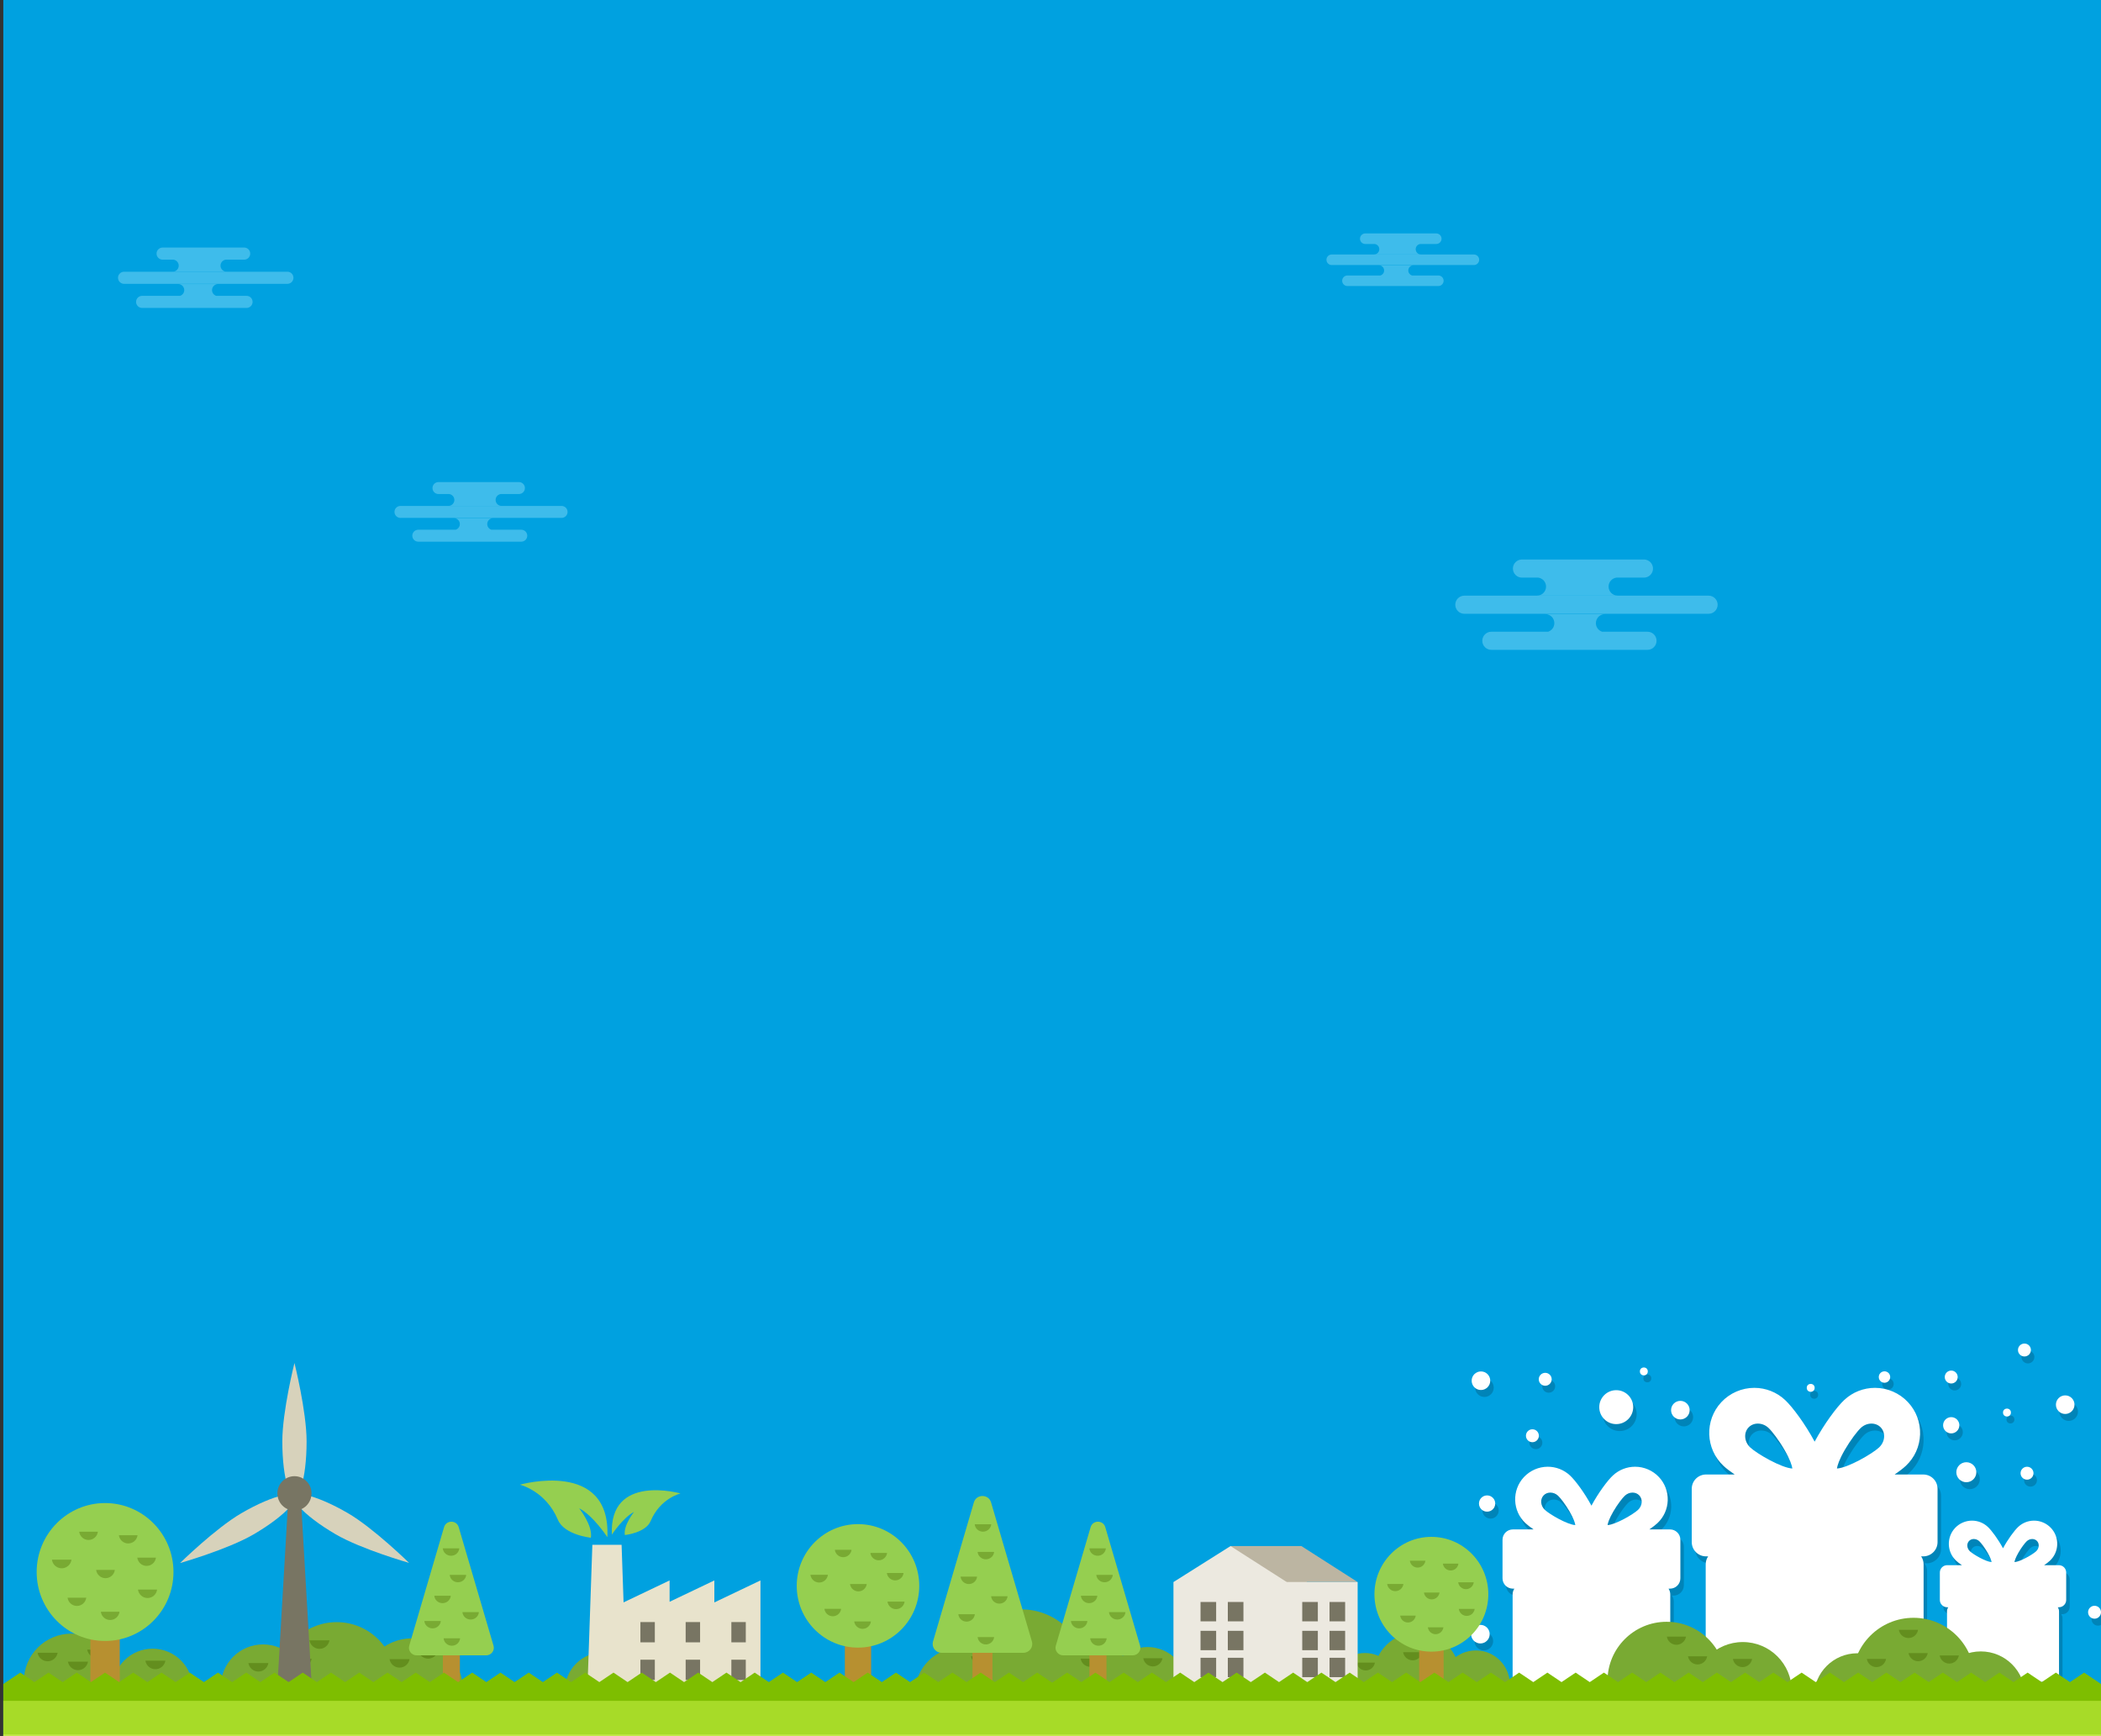 <?xml version="1.0" encoding="utf-8"?>
<!-- Generator: Adobe Illustrator 17.0.0, SVG Export Plug-In . SVG Version: 6.00 Build 0)  -->
<!DOCTYPE svg PUBLIC "-//W3C//DTD SVG 1.1//EN" "http://www.w3.org/Graphics/SVG/1.1/DTD/svg11.dtd">
<svg version="1.1" id="Layer_1" xmlns="http://www.w3.org/2000/svg" xmlns:xlink="http://www.w3.org/1999/xlink" x="0px" y="0px"
	 width="605.033px" height="500px" viewBox="0 0 605.033 500" enable-background="new 0 0 605.033 500" xml:space="preserve">
<rect x="0" y="0" width="605.033" height="500" fill="#333333" stroke="none"/>
<g>
	<rect x="0.95" fill="#00A1E0" width="604.082" height="505.534"/>
	<g>
		<!--<g>
			<g>
				<path fill="#B3EFFF" d="M583.55,152.973c-0.811-0.401-1.759-0.635-2.772-0.635h-4.492c0.064-0.397,0.114-0.799,0.141-1.207
					c0.022-0.287,0.03-0.577,0.03-0.872c0-7.651-6.595-13.853-14.731-13.853c-1.309,0-2.579,0.161-3.785,0.46
					c-0.299-1.527-0.047-17.564-20.325-17.564c-10.411,0-18.907,8.195-19.392,18.487c-0.392-0.031-0.787-0.052-1.188-0.052
					c-7.565,0-13.731,5.633-14.014,12.683c-0.004,0.165-0.009,0.335-0.009,0.504c0,0.477,0.029,0.948,0.082,1.412h-4.654
					c-0.291,0-0.581,0.02-0.86,0.056c-1.134,0.151-2.151,0.595-2.934,1.227c-0.968,0.793-1.574,1.888-1.574,3.088
					c0,2.404,2.413,4.374,5.367,4.374h9.648h12.671h5.222h26.548h4.119h14.272h9.856c1.473,0,2.817-0.493,3.789-1.286
					s1.578-1.888,1.578-3.088C586.144,155.13,585.103,153.739,583.55,152.973z"/>
			</g>
			<g>
				<path fill="#B3EFFF" d="M101.263,137.733c-0.684-0.338-1.483-0.535-2.336-0.535h-3.785c0.054-0.335,0.096-0.673,0.119-1.017
					c0.018-0.242,0.025-0.486,0.025-0.735c0-6.448-5.558-11.674-12.414-11.674c-1.103,0-2.173,0.136-3.189,0.388
					c-0.252-1.287-0.04-14.801-17.128-14.801c-8.774,0-15.933,6.906-16.342,15.579c-0.331-0.026-0.664-0.043-1.001-0.043
					c-6.375,0-11.571,4.747-11.81,10.688c-0.004,0.139-0.007,0.282-0.007,0.425c0,0.402,0.025,0.799,0.069,1.19h-3.922
					c-0.245,0-0.49,0.017-0.724,0.047c-0.955,0.127-1.812,0.502-2.472,1.034c-0.816,0.668-1.326,1.591-1.326,2.602
					c0,2.026,2.034,3.686,4.523,3.686h8.13H48.35h4.401h22.372h3.471h12.027h8.306c1.241,0,2.374-0.416,3.193-1.084
					c0.82-0.668,1.33-1.591,1.33-2.602C103.45,139.551,102.573,138.378,101.263,137.733z"/>
			</g>
			<g>
				<path fill="#B3EFFF" d="M165.643,80.19c-0.444-0.22-0.963-0.348-1.518-0.348h-2.46c0.035-0.218,0.063-0.437,0.077-0.661
					c0.012-0.157,0.016-0.316,0.016-0.477c0-4.189-3.611-7.585-8.065-7.585c-0.717,0-1.412,0.088-2.072,0.252
					c-0.164-0.836-0.026-9.617-11.129-9.617c-5.701,0-10.352,4.487-10.618,10.122c-0.215-0.017-0.431-0.028-0.65-0.028
					c-4.142,0-7.518,3.084-7.673,6.944c-0.002,0.091-0.005,0.183-0.005,0.276c0,0.261,0.016,0.519,0.045,0.773h-2.548
					c-0.159,0-0.318,0.011-0.471,0.031c-0.621,0.083-1.178,0.326-1.606,0.672c-0.53,0.434-0.862,1.034-0.862,1.691
					c0,1.316,1.321,2.395,2.939,2.395h5.283h6.938h2.859h14.536h2.255h7.814h5.397c0.806,0,1.542-0.27,2.075-0.704
					c0.532-0.434,0.864-1.034,0.864-1.691C167.063,81.371,166.493,80.609,165.643,80.19z"/>
			</g>
			<g>
				<path fill="#B3EFFF" d="M501.578,89.483c-0.557-0.276-1.208-0.436-1.904-0.436h-3.085c0.044-0.273,0.078-0.549,0.097-0.829
					c0.015-0.197,0.021-0.396,0.021-0.599c0-5.254-4.529-9.513-10.115-9.513c-0.899,0-1.771,0.111-2.599,0.316
					c-0.206-1.049-0.033-12.061-13.957-12.061c-7.149,0-12.983,5.628-13.316,12.695c-0.269-0.021-0.541-0.035-0.816-0.035
					c-5.195,0-9.429,3.868-9.623,8.709c-0.003,0.114-0.006,0.23-0.006,0.346c0,0.328,0.02,0.651,0.056,0.97h-3.196
					c-0.199,0-0.399,0.014-0.59,0.038c-0.779,0.104-1.477,0.409-2.015,0.842c-0.665,0.544-1.081,1.296-1.081,2.12
					c0,1.651,1.657,3.004,3.685,3.004h6.625h8.701h3.586h18.23h2.829h9.8h6.768c1.011,0,1.934-0.339,2.602-0.883
					c0.668-0.544,1.084-1.296,1.084-2.121C503.36,90.964,502.645,90.009,501.578,89.483z"/>
			</g>
		</g>-->
		<g>
			<g opacity="0.18">
				<path d="M554.859,426.684h-8.256c1.333-0.906,2.438-1.759,3.221-2.491c2.533-2.368,3.992-5.582,4.109-9.048
					c0.116-3.466-1.124-6.77-3.493-9.303c-2.446-2.616-5.903-4.116-9.486-4.116c-3.303,0-6.451,1.243-8.865,3.5
					c-2.15,2.01-5.761,6.879-8.516,11.996c-2.755-5.117-6.366-9.986-8.516-11.996c-2.414-2.257-5.562-3.5-8.865-3.5
					c-3.583,0-7.04,1.5-9.486,4.116c-4.889,5.229-4.613,13.462,0.616,18.351c0.783,0.732,1.888,1.585,3.221,2.491h-8.257
					c-2.264,0-4.106,1.842-4.106,4.106v15.362c0,2.264,1.842,4.106,4.106,4.106h0.615c-0.444,0.656-0.704,1.446-0.704,2.296v35.452
					c0,2.264,1.842,4.107,4.107,4.107h54.536c2.264,0,4.106-1.842,4.106-4.107v-35.452c0-0.85-0.26-1.64-0.704-2.296h0.615
					c2.264,0,4.107-1.842,4.107-4.106V430.79C558.966,428.526,557.123,426.684,554.859,426.684z M532.289,419.532
					c1.641-2.827,3.582-5.34,4.576-6.269c0.859-0.803,1.948-1.246,3.067-1.246c1.057,0,2.014,0.401,2.696,1.13
					c1.45,1.551,1.225,4.127-0.503,5.742c-1.986,1.857-9.009,5.898-12.133,6.069C530.102,424.138,530.625,422.398,532.289,419.532z
					 M504.519,413.148c0.681-0.729,1.638-1.13,2.695-1.13c1.119,0,2.208,0.442,3.067,1.246c0.994,0.929,2.935,3.442,4.576,6.269
					c1.664,2.866,2.186,4.606,2.297,5.426c-3.124-0.171-10.147-4.212-12.133-6.069c-0.859-0.804-1.374-1.861-1.449-2.978
					C503.502,414.857,503.838,413.876,504.519,413.148z"/>
				<path d="M481.93,442.503h-5.974c0.964-0.656,1.764-1.273,2.33-1.802c1.833-1.714,2.888-4.038,2.973-6.546
					c0.084-2.508-0.813-4.898-2.527-6.731c-1.77-1.893-4.271-2.978-6.863-2.978c-2.39,0-4.668,0.899-6.414,2.532
					c-1.556,1.454-4.168,4.977-6.162,8.679c-1.993-3.702-4.606-7.225-6.161-8.679c-1.746-1.633-4.024-2.532-6.414-2.532
					c-2.592,0-5.094,1.086-6.863,2.978c-3.537,3.784-3.337,9.74,0.446,13.277c0.566,0.53,1.366,1.147,2.331,1.802h-5.974
					c-1.638,0-2.971,1.333-2.971,2.971v11.115c0,1.638,1.333,2.971,2.971,2.971h0.445c-0.321,0.475-0.509,1.046-0.509,1.661v25.65
					c0,1.638,1.333,2.971,2.971,2.971h39.457c1.638,0,2.971-1.333,2.971-2.971v-25.65c0-0.615-0.188-1.187-0.509-1.661h0.445
					c1.638,0,2.971-1.333,2.971-2.971v-11.115C484.901,443.836,483.568,442.503,481.93,442.503z M465.6,437.329
					c1.187-2.045,2.592-3.864,3.311-4.536c0.621-0.581,1.409-0.901,2.219-0.901c0.765,0,1.457,0.29,1.95,0.818
					c1.049,1.122,0.886,2.986-0.364,4.154c-1.437,1.344-6.518,4.267-8.779,4.391C464.018,440.661,464.397,439.402,465.6,437.329z
					 M445.509,432.709c0.493-0.527,1.185-0.818,1.95-0.818c0.81,0,1.598,0.32,2.219,0.901c0.719,0.672,2.123,2.49,3.311,4.536
					c1.204,2.074,1.582,3.333,1.662,3.926c-2.26-0.124-7.341-3.047-8.779-4.391c-0.622-0.581-0.994-1.346-1.048-2.154
					C444.773,433.947,445.016,433.236,445.509,432.709z"/>
				<path d="M593.899,452.8h-4.244c0.685-0.466,1.253-0.904,1.656-1.28c1.302-1.218,2.052-2.869,2.112-4.651
					c0.06-1.782-0.578-3.48-1.795-4.782c-1.257-1.345-3.034-2.116-4.876-2.116c-1.698,0-3.316,0.639-4.557,1.799
					c-1.105,1.033-2.961,3.536-4.378,6.166c-1.416-2.63-3.272-5.133-4.378-6.166c-1.241-1.16-2.859-1.799-4.557-1.799
					c-1.842,0-3.619,0.771-4.876,2.116c-2.513,2.688-2.371,6.92,0.317,9.433c0.403,0.376,0.971,0.815,1.656,1.28h-4.244
					c-1.164,0-2.111,0.947-2.111,2.111v7.897c0,1.164,0.947,2.111,2.111,2.111h0.316c-0.228,0.337-0.362,0.743-0.362,1.18v18.224
					c0,1.164,0.947,2.111,2.111,2.111h28.034c1.164,0,2.111-0.947,2.111-2.111v-18.224c0-0.437-0.133-0.843-0.362-1.18h0.316
					c1.164,0,2.111-0.947,2.111-2.111v-7.897C596.01,453.747,595.063,452.8,593.899,452.8z M582.297,449.124
					c0.843-1.453,1.841-2.745,2.352-3.223c0.441-0.413,1.002-0.64,1.577-0.64c0.543,0,1.035,0.206,1.386,0.581
					c0.745,0.797,0.63,2.121-0.258,2.952c-1.021,0.955-4.631,3.031-6.237,3.12C581.173,451.492,581.442,450.597,582.297,449.124z
					 M568.022,445.842c0.35-0.375,0.842-0.581,1.386-0.581c0.575,0,1.135,0.227,1.577,0.64c0.511,0.478,1.509,1.769,2.352,3.223
					c0.855,1.473,1.124,2.368,1.181,2.789c-1.606-0.088-5.216-2.165-6.237-3.12c-0.442-0.413-0.706-0.957-0.745-1.531
					C567.499,446.721,567.672,446.217,568.022,445.842z"/>
				<circle cx="445.984" cy="399.261" r="1.862"/>
				<circle cx="604.172" cy="466.355" r="1.861"/>
				<circle cx="583.986" cy="390.828" r="1.862"/>
				<circle cx="424.4" cy="457.551" r="1.861"/>
				<circle cx="442.292" cy="415.519" r="1.862"/>
				<circle cx="584.733" cy="426.311" r="1.862"/>
				<circle cx="522.436" cy="401.726" r="1.137"/>
				<circle cx="578.954" cy="408.841" r="1.137"/>
				<circle cx="474.385" cy="396.995" r="1.137"/>
				<circle cx="562.902" cy="398.611" r="1.862"/>
				<circle cx="427.315" cy="472.669" r="2.676"/>
				<circle cx="595.725" cy="406.572" r="2.676"/>
				<circle cx="484.901" cy="408.149" r="2.676"/>
				<circle cx="427.475" cy="399.671" r="2.676"/>
				<circle cx="562.902" cy="412.503" r="2.342"/>
				<circle cx="429.246" cy="435.046" r="2.341"/>
				<circle cx="543.683" cy="398.612" r="1.646"/>
				<circle cx="567.252" cy="426.027" r="2.881"/>
				<circle cx="466.432" cy="407.283" r="4.888"/>
			</g>
			<g>
				<g>
					<g>
						<path fill="#FFFFFF" d="M553.859,424.684h-8.256c1.333-0.906,2.438-1.759,3.221-2.491c2.533-2.368,3.992-5.582,4.109-9.048
							c0.116-3.466-1.124-6.77-3.493-9.303c-2.446-2.616-5.903-4.116-9.486-4.116c-3.303,0-6.451,1.243-8.865,3.5
							c-2.15,2.01-5.761,6.879-8.516,11.996c-2.755-5.117-6.366-9.986-8.516-11.996c-2.414-2.257-5.562-3.5-8.865-3.5
							c-3.583,0-7.04,1.5-9.486,4.116c-4.889,5.229-4.613,13.462,0.616,18.351c0.783,0.732,1.888,1.585,3.221,2.491h-8.257
							c-2.264,0-4.106,1.842-4.106,4.106v15.362c0,2.264,1.842,4.106,4.106,4.106h0.615c-0.444,0.656-0.704,1.446-0.704,2.296
							v35.452c0,2.264,1.842,4.107,4.107,4.107h54.536c2.264,0,4.106-1.842,4.106-4.107v-35.452c0-0.85-0.26-1.64-0.704-2.296h0.615
							c2.264,0,4.107-1.842,4.107-4.106V428.79C557.966,426.526,556.123,424.684,553.859,424.684z M531.289,417.532
							c1.641-2.827,3.582-5.34,4.576-6.269c0.859-0.803,1.948-1.246,3.067-1.246c1.057,0,2.014,0.401,2.696,1.13
							c1.45,1.551,1.225,4.127-0.503,5.742c-1.986,1.857-9.009,5.898-12.133,6.069C529.102,422.138,529.625,420.398,531.289,417.532
							z M503.519,411.148c0.681-0.729,1.638-1.13,2.695-1.13c1.119,0,2.208,0.442,3.067,1.246c0.994,0.929,2.935,3.442,4.576,6.269
							c1.664,2.866,2.186,4.606,2.297,5.426c-3.124-0.171-10.147-4.212-12.133-6.069c-0.859-0.804-1.374-1.861-1.449-2.978
							C502.502,412.857,502.838,411.876,503.519,411.148z"/>
						<path fill="#FFFFFF" d="M480.93,440.503h-5.974c0.964-0.656,1.764-1.273,2.33-1.802c1.833-1.714,2.888-4.038,2.973-6.546
							c0.084-2.508-0.813-4.898-2.527-6.731c-1.77-1.893-4.271-2.978-6.863-2.978c-2.39,0-4.668,0.899-6.414,2.532
							c-1.556,1.454-4.168,4.977-6.162,8.679c-1.993-3.702-4.606-7.225-6.161-8.679c-1.746-1.633-4.024-2.532-6.414-2.532
							c-2.592,0-5.094,1.086-6.863,2.978c-3.537,3.784-3.337,9.74,0.446,13.277c0.566,0.53,1.366,1.147,2.331,1.802h-5.974
							c-1.638,0-2.971,1.333-2.971,2.971v11.115c0,1.638,1.333,2.971,2.971,2.971h0.445c-0.321,0.475-0.509,1.046-0.509,1.661v25.65
							c0,1.638,1.333,2.971,2.971,2.971h39.457c1.638,0,2.971-1.333,2.971-2.971v-25.65c0-0.615-0.188-1.187-0.509-1.661h0.445
							c1.638,0,2.971-1.333,2.971-2.971v-11.115C483.901,441.836,482.568,440.503,480.93,440.503z M464.6,435.329
							c1.187-2.045,2.592-3.864,3.311-4.536c0.621-0.581,1.409-0.901,2.219-0.901c0.765,0,1.457,0.29,1.95,0.818
							c1.049,1.122,0.886,2.986-0.364,4.154c-1.437,1.344-6.518,4.267-8.779,4.391C463.018,438.661,463.397,437.402,464.6,435.329z
							 M444.509,430.709c0.493-0.527,1.185-0.818,1.95-0.818c0.81,0,1.598,0.32,2.219,0.901c0.719,0.672,2.123,2.49,3.311,4.536
							c1.204,2.074,1.582,3.333,1.662,3.926c-2.26-0.124-7.341-3.047-8.779-4.391c-0.622-0.581-0.994-1.346-1.048-2.154
							C443.773,431.947,444.016,431.236,444.509,430.709z"/>
						<path fill="#FFFFFF" d="M592.899,450.8h-4.244c0.685-0.466,1.253-0.904,1.656-1.28c1.302-1.218,2.052-2.869,2.112-4.651
							c0.06-1.782-0.578-3.48-1.795-4.782c-1.257-1.345-3.034-2.116-4.876-2.116c-1.698,0-3.316,0.639-4.557,1.799
							c-1.105,1.033-2.961,3.536-4.378,6.166c-1.416-2.63-3.272-5.133-4.378-6.166c-1.241-1.16-2.859-1.799-4.557-1.799
							c-1.842,0-3.619,0.771-4.876,2.116c-2.513,2.688-2.371,6.92,0.317,9.433c0.403,0.376,0.971,0.815,1.656,1.28h-4.244
							c-1.164,0-2.111,0.947-2.111,2.111v7.897c0,1.164,0.947,2.111,2.111,2.111h0.316c-0.228,0.337-0.362,0.743-0.362,1.18v18.224
							c0,1.164,0.947,2.111,2.111,2.111h28.034c1.164,0,2.111-0.947,2.111-2.111v-18.224c0-0.437-0.133-0.843-0.362-1.18h0.316
							c1.164,0,2.111-0.947,2.111-2.111v-7.897C595.01,451.747,594.063,450.8,592.899,450.8z M581.297,447.124
							c0.843-1.453,1.841-2.745,2.352-3.223c0.441-0.413,1.002-0.64,1.577-0.64c0.543,0,1.035,0.206,1.386,0.581
							c0.745,0.797,0.63,2.121-0.258,2.952c-1.021,0.955-4.631,3.031-6.237,3.12C580.173,449.492,580.442,448.597,581.297,447.124z
							 M567.022,443.842c0.35-0.375,0.842-0.581,1.386-0.581c0.575,0,1.135,0.227,1.577,0.64c0.511,0.478,1.509,1.769,2.352,3.223
							c0.855,1.473,1.124,2.368,1.181,2.789c-1.606-0.088-5.216-2.165-6.237-3.12c-0.442-0.413-0.706-0.957-0.745-1.531
							C566.499,444.721,566.672,444.217,567.022,443.842z"/>
					</g>
					<g>
						<circle fill="#FFFFFF" cx="444.984" cy="397.261" r="1.862"/>
						<circle fill="#FFFFFF" cx="603.172" cy="464.355" r="1.861"/>
						<circle fill="#FFFFFF" cx="582.986" cy="388.828" r="1.862"/>
						<circle fill="#FFFFFF" cx="423.4" cy="455.551" r="1.861"/>
						<circle fill="#FFFFFF" cx="441.292" cy="413.519" r="1.862"/>
						<circle fill="#FFFFFF" cx="583.733" cy="424.311" r="1.862"/>
						<circle fill="#FFFFFF" cx="521.436" cy="399.726" r="1.137"/>
						<circle fill="#FFFFFF" cx="577.954" cy="406.841" r="1.137"/>
						<circle fill="#FFFFFF" cx="473.385" cy="394.995" r="1.137"/>
						<circle fill="#FFFFFF" cx="561.902" cy="396.611" r="1.862"/>
						<circle fill="#FFFFFF" cx="426.315" cy="470.669" r="2.676"/>
						<circle fill="#FFFFFF" cx="594.725" cy="404.572" r="2.676"/>
						<circle fill="#FFFFFF" cx="483.901" cy="406.149" r="2.676"/>
						<circle fill="#FFFFFF" cx="426.475" cy="397.671" r="2.676"/>
						<circle fill="#FFFFFF" cx="561.902" cy="410.503" r="2.342"/>
						<circle fill="#FFFFFF" cx="428.246" cy="433.046" r="2.341"/>
						<circle fill="#FFFFFF" cx="542.683" cy="396.612" r="1.646"/>
						<circle fill="#FFFFFF" cx="566.252" cy="424.027" r="2.881"/>
						<circle fill="#FFFFFF" cx="465.432" cy="405.283" r="4.888"/>
					</g>
				</g>
			</g>
		</g>
		<g>
			<g>
				<g>
					<circle fill="#79AA33" cx="407.982" cy="482.574" r="12.39"/>
					<circle fill="#79AA33" cx="424.999" cy="485.159" r="9.804"/>
					<circle fill="#79AA33" cx="393.062" cy="485.53" r="9.434"/>
				</g>
				<path fill="#638E1E" d="M404.058,475.861c0.222,1.33,1.37,2.347,2.763,2.347s2.541-1.017,2.763-2.347H404.058z"/>
				<path fill="#638E1E" d="M390.639,478.869c0.212,1.276,1.314,2.251,2.65,2.251s2.438-0.975,2.65-2.251H390.639z"/>
			</g>
			<g>
				<g>
					<circle fill="#79AA33" cx="193.494" cy="485.407" r="15.731"/>
					<circle fill="#79AA33" cx="173.754" cy="486.992" r="11.101"/>
				</g>
				<path fill="#638E1E" d="M186.813,474.62c0.222,1.33,1.37,2.347,2.763,2.347s2.541-1.017,2.763-2.347H186.813z"/>
				<path fill="#638E1E" d="M195.397,478.046c0.222,1.33,1.37,2.347,2.763,2.347s2.541-1.017,2.763-2.347H195.397z"/>
				<path fill="#638E1E" d="M170.701,478.536c0.231,1.388,1.429,2.449,2.883,2.449s2.651-1.061,2.883-2.449H170.701z"/>
			</g>
			<g>
				<g>
					<circle fill="#79AA33" cx="118.642" cy="486.51" r="14.628"/>
					<circle fill="#79AA33" cx="96.961" cy="484.171" r="16.967"/>
					<circle fill="#79AA33" cx="75.738" cy="485.773" r="12.151"/>
				</g>
				<path fill="#638E1E" d="M112.175,477.859c0.231,1.388,1.429,2.449,2.883,2.449s2.651-1.061,2.883-2.449H112.175z"/>
				<path fill="#638E1E" d="M120.407,475.266c0.231,1.388,1.429,2.449,2.883,2.449s2.651-1.061,2.883-2.449H120.407z"/>
				<path fill="#638E1E" d="M89.115,472.446c0.231,1.388,1.429,2.449,2.883,2.449s2.651-1.061,2.883-2.449H89.115z"/>
				<path fill="#638E1E" d="M83.984,477.746c0.231,1.388,1.429,2.449,2.883,2.449s2.651-1.061,2.883-2.449H83.984z"/>
				<path fill="#638E1E" d="M71.523,478.987c0.231,1.388,1.429,2.449,2.883,2.449s2.651-1.061,2.883-2.449H71.523z"/>
			</g>
			<g>
				<g>
					<circle fill="#79AA33" cx="20.578" cy="484.219" r="13.705"/>
					<circle fill="#79AA33" cx="43.949" cy="486.389" r="11.535"/>
				</g>
				<path fill="#638E1E" d="M41.865,478.31c0.231,1.388,1.429,2.449,2.883,2.449s2.651-1.061,2.883-2.449H41.865z"/>
				<path fill="#638E1E" d="M25.12,475.125c0.231,1.388,1.429,2.449,2.883,2.449s2.651-1.061,2.883-2.449H25.12z"/>
				<path fill="#638E1E" d="M19.566,478.592c0.231,1.388,1.429,2.449,2.883,2.449s2.651-1.061,2.883-2.449H19.566z"/>
				<path fill="#638E1E" d="M10.826,476.027c0.231,1.388,1.429,2.449,2.883,2.449s2.651-1.061,2.883-2.449H10.826z"/>
			</g>
			<g>
				<g>
					<circle fill="#79AA33" cx="276.812" cy="487.792" r="13.346"/>
					<circle fill="#79AA33" cx="294.112" cy="482.333" r="18.805"/>
					<circle fill="#79AA33" cx="314.818" cy="487.507" r="13.631"/>
					<circle fill="#79AA33" cx="330.467" cy="485.728" r="11.351"/>
				</g>
				<g>
					<path fill="#638E1E" d="M279.62,477.045c0.222,1.33,1.37,2.347,2.763,2.347s2.541-1.017,2.763-2.347H279.62z"/>
					<path fill="#638E1E" d="M288.979,471.632c0.222,1.33,1.37,2.347,2.763,2.347s2.541-1.017,2.763-2.347H288.979z"/>
					<path fill="#638E1E" d="M311.194,477.721c0.222,1.33,1.37,2.347,2.763,2.347s2.541-1.017,2.763-2.347H311.194z"/>
					<path fill="#638E1E" d="M329.237,477.609c0.221,1.33,1.37,2.347,2.763,2.347s2.541-1.017,2.763-2.347H329.237z"/>
				</g>
			</g>
			<g>
				<g>
					<g>
						<circle fill="#79AA33" cx="501.884" cy="487.039" r="14.1"/>
						<circle fill="#79AA33" cx="479.936" cy="484.121" r="17.017"/>
					</g>
					<g>
						<circle fill="#79AA33" cx="534.863" cy="488.654" r="12.484"/>
						<circle fill="#79AA33" cx="551.046" cy="483.547" r="17.592"/>
						<circle fill="#79AA33" cx="570.416" cy="488.387" r="12.752"/>
					</g>
				</g>
				<g>
					<path fill="#638E1E" d="M558.576,476.791c0.222,1.33,1.37,2.347,2.763,2.347s2.541-1.017,2.763-2.347H558.576z"/>
					<path fill="#638E1E" d="M546.82,469.433c0.222,1.33,1.37,2.347,2.763,2.347s2.541-1.017,2.763-2.347H546.82z"/>
					<path fill="#638E1E" d="M537.602,477.806c0.222,1.33,1.37,2.347,2.763,2.347s2.541-1.017,2.763-2.347H537.602z"/>
					<path fill="#638E1E" d="M499.036,477.806c0.222,1.33,1.37,2.347,2.763,2.347s2.541-1.017,2.763-2.347H499.036z"/>
					<path fill="#638E1E" d="M480.006,471.378c0.222,1.33,1.37,2.347,2.763,2.347s2.541-1.017,2.763-2.347H480.006z"/>
					<path fill="#638E1E" d="M486.096,477.045c0.222,1.33,1.37,2.347,2.763,2.347s2.541-1.017,2.763-2.347H486.096z"/>
					<path fill="#638E1E" d="M549.611,476.114c0.222,1.33,1.37,2.347,2.763,2.347s2.541-1.017,2.763-2.347H549.611z"/>
				</g>
			</g>
			<g>
				<g>
					<polygon fill="#787563" points="90.647,500.462 79.013,500.462 83.082,430.565 86.578,430.565 					"/>
					<g>
						<path fill="#D7D2BB" d="M86.756,428.163c0.927-2.826,1.536-7.599,1.536-13.012c0-8.678-3.497-22.587-3.497-22.587
							s-3.497,13.909-3.497,22.587c0,5.413,0.609,10.186,1.536,13.012H86.756z"/>
						<path fill="#D7D2BB" d="M81.445,430.672c-2.891,0.603-7.295,2.458-11.944,5.165c-7.453,4.339-17.651,14.347-17.651,14.347
							s13.695-3.901,21.148-8.24c4.649-2.707,8.445-5.625,10.408-7.848L81.445,430.672z"/>
						<path fill="#D7D2BB" d="M86.255,434.055c1.963,2.222,5.758,5.141,10.408,7.848c7.453,4.339,21.148,8.24,21.148,8.24
							s-10.198-10.008-17.651-14.347c-4.649-2.707-9.054-4.561-11.944-5.165L86.255,434.055z"/>
						<ellipse fill="#787563" cx="84.796" cy="430.124" rx="4.913" ry="4.954"/>
					</g>
				</g>
				<g>
					<rect x="26.028" y="463.415" fill="#B79030" width="8.458" height="27.577"/>
					<g>
						<ellipse fill="#95CF50" cx="30.257" cy="452.766" rx="19.699" ry="19.859"/>
						<g>
							<path fill="#79AA33" d="M39.736,457.823c0.169,1.37,1.335,2.433,2.752,2.433c1.416,0,2.582-1.061,2.752-2.433H39.736z"/>
							<path fill="#79AA33" d="M14.957,449.205c0.173,1.402,1.366,2.488,2.814,2.488c1.449,0,2.641-1.086,2.814-2.488H14.957z"/>
							<path fill="#79AA33" d="M22.81,441.163c0.165,1.34,1.304,2.377,2.688,2.377c1.384,0,2.523-1.038,2.688-2.377H22.81z"/>
							<path fill="#79AA33" d="M27.691,452.165c0.165,1.34,1.304,2.377,2.688,2.377c1.384,0,2.523-1.038,2.689-2.377H27.691z"/>
							<path fill="#79AA33" d="M34.236,442.168c0.165,1.339,1.304,2.376,2.688,2.376c1.384,0,2.523-1.038,2.688-2.376H34.236z"/>
							<path fill="#79AA33" d="M39.533,448.629c0.165,1.34,1.304,2.377,2.688,2.377c1.384,0,2.523-1.038,2.689-2.377H39.533z"/>
							<path fill="#79AA33" d="M19.462,460.162c0.165,1.34,1.304,2.377,2.688,2.377s2.523-1.038,2.688-2.377H19.462z"/>
							<path fill="#79AA33" d="M29.038,464.211c0.165,1.339,1.304,2.376,2.688,2.376c1.384,0,2.523-1.038,2.689-2.376H29.038z"/>
						</g>
					</g>
				</g>
				<g>
					<rect x="243.293" y="466.295" fill="#B79030" width="7.575" height="24.697"/>
					<g>
						<ellipse fill="#95CF50" cx="247.08" cy="456.758" rx="17.642" ry="17.785"/>
						<g>
							<path fill="#79AA33" d="M255.57,461.287c0.152,1.228,1.195,2.178,2.464,2.178s2.313-0.951,2.464-2.178H255.57z"/>
							<path fill="#79AA33" d="M233.379,453.569c0.155,1.256,1.223,2.228,2.52,2.228c1.297,0,2.366-0.973,2.52-2.228H233.379z"/>
							<path fill="#79AA33" d="M240.411,446.367c0.148,1.199,1.168,2.129,2.408,2.129s2.26-0.929,2.407-2.129H240.411z"/>
							<path fill="#79AA33" d="M244.783,456.22c0.148,1.199,1.168,2.129,2.407,2.129s2.26-0.929,2.408-2.129H244.783z"/>
							<path fill="#79AA33" d="M250.644,447.267c0.148,1.199,1.168,2.129,2.407,2.129s2.26-0.929,2.407-2.129H250.644z"/>
							<path fill="#79AA33" d="M255.389,453.053c0.148,1.199,1.168,2.129,2.407,2.129s2.26-0.929,2.408-2.129H255.389z"/>
							<path fill="#79AA33" d="M237.412,463.382c0.148,1.199,1.168,2.129,2.407,2.129s2.26-0.929,2.407-2.129H237.412z"/>
							<path fill="#79AA33" d="M245.99,467.008c0.148,1.199,1.168,2.129,2.407,2.129c1.239,0,2.26-0.929,2.408-2.129H245.99z"/>
						</g>
					</g>
				</g>
				<g>
					<rect x="408.681" y="468.037" fill="#B79030" width="7.041" height="22.955"/>
					<g>
						<ellipse fill="#95CF50" cx="412.201" cy="459.174" rx="16.397" ry="16.53"/>
						<g>
							<path fill="#79AA33" d="M420.091,463.383c0.141,1.141,1.111,2.024,2.29,2.024s2.15-0.884,2.29-2.024H420.091z"/>
							<path fill="#79AA33" d="M399.466,456.21c0.144,1.167,1.136,2.071,2.342,2.071s2.199-0.904,2.342-2.071H399.466z"/>
							<path fill="#79AA33" d="M406.003,449.516c0.137,1.115,1.086,1.979,2.238,1.979c1.152,0,2.1-0.863,2.238-1.979H406.003z"/>
							<path fill="#79AA33" d="M410.066,458.673c0.137,1.114,1.086,1.979,2.238,1.979c1.152,0,2.1-0.863,2.238-1.979H410.066z"/>
							<path fill="#79AA33" d="M415.514,450.352c0.137,1.114,1.086,1.979,2.238,1.979c1.152,0,2.1-0.863,2.238-1.979H415.514z"/>
							<path fill="#79AA33" d="M419.923,455.73c0.138,1.114,1.086,1.979,2.238,1.979s2.1-0.863,2.238-1.979H419.923z"/>
							<path fill="#79AA33" d="M403.215,465.33c0.138,1.114,1.086,1.979,2.238,1.979c1.152,0,2.1-0.863,2.238-1.979H403.215z"/>
							<path fill="#79AA33" d="M411.187,468.701c0.137,1.114,1.086,1.979,2.238,1.979c1.152,0,2.1-0.863,2.238-1.979H411.187z"/>
						</g>
					</g>
				</g>
				<g>
					<g>
						<polygon fill="#E8E3CC" points="205.714,461.53 205.714,455.193 192.825,461.343 192.825,455.193 179.571,461.517 
							179.003,444.939 170.583,444.939 168.999,491.104 178.243,491.104 180.586,491.104 191.133,491.104 192.825,491.104 
							204.412,491.104 205.714,491.104 218.994,491.104 218.994,455.193 						"/>
						<rect x="184.419" y="467.184" fill="#787563" width="4.155" height="5.839"/>
						<rect x="184.419" y="478.027" fill="#787563" width="4.155" height="5.839"/>
						<rect x="197.452" y="467.184" fill="#787563" width="4.155" height="5.839"/>
						<rect x="197.452" y="478.027" fill="#787563" width="4.155" height="5.839"/>
						<rect x="210.613" y="467.184" fill="#787563" width="4.155" height="5.839"/>
						<rect x="210.613" y="478.027" fill="#787563" width="4.155" height="5.839"/>
					</g>
					<path fill="#95CF50" d="M170.148,442.891c0,0-7.635-0.771-9.486-5.167c-3.521-8.362-10.951-10.103-10.951-10.103
						s26.299-7.481,25.193,15.116c0,0-4.01-6.17-8.123-8.33C166.78,434.407,170.764,439.394,170.148,442.891z"/>
					<path fill="#95CF50" d="M179.94,442.12c0,0,5.989-0.605,7.441-4.054c2.762-6.56,8.59-7.925,8.59-7.925
						s-20.63-5.868-19.763,11.858c0,0,3.146-4.84,6.372-6.534C182.582,435.465,179.456,439.377,179.94,442.12z"/>
				</g>
				<g>
					<g>
						<g>
							<rect x="280.048" y="472.238" fill="#B79030" width="5.752" height="18.754"/>
						</g>
						<path fill="#95CF50" d="M285.399,432.713l11.764,40.065c0.479,1.631-0.757,3.261-2.474,3.261H271.16
							c-1.717,0-2.954-1.63-2.474-3.261l11.764-40.065C281.17,430.262,284.679,430.262,285.399,432.713z"/>
					</g>
					<path fill="#79AA33" d="M280.696,439.018c0.103,1.19,1.12,2.129,2.374,2.129s2.271-0.938,2.374-2.129H280.696z"/>
					<path fill="#79AA33" d="M276.624,454.101c0.103,1.19,1.12,2.129,2.374,2.129c1.254,0,2.271-0.938,2.374-2.129H276.624z"/>
					<path fill="#79AA33" d="M281.529,446.976c0.103,1.19,1.12,2.129,2.374,2.129s2.271-0.938,2.374-2.129H281.529z"/>
					<path fill="#79AA33" d="M285.415,459.746c0.103,1.19,1.12,2.128,2.374,2.128s2.271-0.938,2.374-2.128H285.415z"/>
					<path fill="#79AA33" d="M275.977,464.928c0.103,1.19,1.12,2.129,2.374,2.129s2.271-0.938,2.374-2.129H275.977z"/>
					<path fill="#79AA33" d="M281.529,471.498c0.103,1.19,1.12,2.129,2.374,2.129s2.271-0.938,2.374-2.129H281.529z"/>
				</g>
				<g>
					<g>
						<g>
							<rect x="313.732" y="473.529" fill="#B79030" width="4.902" height="15.983"/>
						</g>
						<path fill="#95CF50" d="M318.291,439.844l10.026,34.144c0.408,1.39-0.646,2.779-2.108,2.779h-20.052
							c-1.463,0-2.517-1.389-2.109-2.779l10.026-34.144C314.687,437.756,317.678,437.756,318.291,439.844z"/>
					</g>
					<path fill="#79AA33" d="M313.945,471.868c0.103,1.19,1.12,2.129,2.374,2.129s2.271-0.938,2.374-2.129H313.945z"/>
					<path fill="#79AA33" d="M319.359,464.326c0.103,1.19,1.12,2.129,2.374,2.129s2.271-0.938,2.374-2.129H319.359z"/>
					<path fill="#79AA33" d="M308.393,466.871c0.103,1.19,1.12,2.129,2.374,2.129s2.271-0.938,2.374-2.129H308.393z"/>
					<path fill="#79AA33" d="M311.262,459.607c0.103,1.19,1.12,2.129,2.374,2.129s2.271-0.938,2.374-2.129H311.262z"/>
					<path fill="#79AA33" d="M315.703,453.592c0.103,1.19,1.12,2.129,2.374,2.129s2.271-0.938,2.374-2.129H315.703z"/>
					<path fill="#79AA33" d="M313.714,445.958c0.103,1.19,1.12,2.129,2.374,2.129s2.271-0.938,2.374-2.129H313.714z"/>
				</g>
				<g>
					<g>
						<g>
							<rect x="127.535" y="473.529" fill="#B79030" width="4.902" height="15.983"/>
						</g>
						<path fill="#95CF50" d="M132.095,439.844l10.026,34.144c0.408,1.39-0.646,2.779-2.109,2.779H119.96
							c-1.463,0-2.517-1.389-2.108-2.779l10.026-34.144C128.491,437.756,131.482,437.756,132.095,439.844z"/>
					</g>
					<path fill="#79AA33" d="M127.749,471.868c0.103,1.19,1.12,2.129,2.374,2.129s2.271-0.938,2.374-2.129H127.749z"/>
					<path fill="#79AA33" d="M133.162,464.326c0.103,1.19,1.12,2.129,2.374,2.129s2.271-0.938,2.374-2.129H133.162z"/>
					<path fill="#79AA33" d="M122.197,466.871c0.103,1.19,1.12,2.129,2.374,2.129c1.254,0,2.271-0.938,2.374-2.129H122.197z"/>
					<path fill="#79AA33" d="M125.066,459.607c0.103,1.19,1.12,2.129,2.374,2.129c1.254,0,2.271-0.938,2.374-2.129H125.066z"/>
					<path fill="#79AA33" d="M129.507,453.592c0.103,1.19,1.12,2.129,2.374,2.129s2.271-0.938,2.374-2.129H129.507z"/>
					<path fill="#79AA33" d="M127.517,445.958c0.103,1.19,1.12,2.129,2.374,2.129c1.254,0,2.271-0.938,2.374-2.129H127.517z"/>
				</g>
				<g>
					<g>
						<polygon fill="#BCB5A2" points="382.188,494.524 354.361,494.524 354.361,445.296 374.772,445.296 						"/>
						<polygon fill="#BCB5A2" points="374.772,445.296 358.355,455.649 390.948,455.649 						"/>
						<polygon fill="#ECE9E0" points="358.355,455.649 351.839,455.661 351.839,494.525 390.966,494.525 390.966,455.661 
							390.948,455.649 						"/>
						<polygon fill="#ECE9E0" points="370.556,455.661 354.361,445.296 337.926,455.661 337.926,494.525 370.556,494.525 						"/>
					</g>
					<g>
						<rect x="375.011" y="461.397" fill="#787563" width="4.494" height="5.58"/>
						<rect x="382.87" y="461.397" fill="#787563" width="4.494" height="5.58"/>
						<rect x="375.011" y="469.707" fill="#787563" width="4.494" height="5.58"/>
						<rect x="382.87" y="469.707" fill="#787563" width="4.494" height="5.58"/>
						<rect x="375.011" y="477.471" fill="#787563" width="4.494" height="5.581"/>
						<rect x="382.87" y="477.471" fill="#787563" width="4.494" height="5.581"/>
					</g>
					<g>
						<rect x="345.723" y="461.397" fill="#787563" width="4.494" height="5.58"/>
						<rect x="353.582" y="461.397" fill="#787563" width="4.494" height="5.58"/>
						<rect x="345.723" y="469.707" fill="#787563" width="4.494" height="5.58"/>
						<rect x="353.582" y="469.707" fill="#787563" width="4.494" height="5.58"/>
						<rect x="345.723" y="477.471" fill="#787563" width="4.494" height="5.581"/>
						<rect x="353.582" y="477.471" fill="#787563" width="4.494" height="5.581"/>
					</g>
				</g>
			</g>
			<g>
				<polygon fill="#7EBE00" points="605.05,485.025 605.036,485.015 605.036,485.007 605.024,485.007 600.168,481.742 
					596.1,484.477 592.033,481.742 587.966,484.477 583.898,481.742 579.831,484.477 575.763,481.742 571.696,484.477 
					567.629,481.742 563.561,484.477 559.494,481.742 555.427,484.477 551.359,481.742 547.292,484.477 543.224,481.742 
					539.157,484.477 535.09,481.742 531.022,484.477 526.955,481.742 522.887,484.477 518.82,481.742 514.753,484.477 
					510.685,481.742 506.618,484.477 502.55,481.742 498.483,484.477 494.416,481.742 490.348,484.477 486.281,481.742 
					482.214,484.477 478.146,481.742 474.079,484.477 470.011,481.742 465.944,484.477 461.877,481.742 457.809,484.477 
					453.742,481.742 449.675,484.477 445.607,481.742 441.54,484.477 437.472,481.742 433.405,484.477 429.338,481.742 
					425.27,484.477 421.203,481.742 417.136,484.477 413.068,481.742 409.001,484.477 404.933,481.742 400.866,484.477 
					396.799,481.742 392.731,484.477 388.664,481.742 384.596,484.477 380.529,481.742 376.462,484.477 372.394,481.742 
					368.327,484.477 364.26,481.742 360.192,484.477 356.125,481.742 352.057,484.477 347.99,481.742 343.923,484.477 
					339.855,481.742 335.788,484.477 331.721,481.742 327.653,484.477 323.586,481.742 319.518,484.477 315.451,481.742 
					311.384,484.477 307.316,481.742 303,484.644 298.684,481.742 294.616,484.477 290.549,481.742 286.482,484.477 
					282.414,481.742 278.347,484.477 274.279,481.742 270.212,484.477 266.145,481.742 262.077,484.477 258.01,481.742 
					253.943,484.477 249.875,481.742 245.808,484.477 241.74,481.742 237.673,484.477 233.606,481.742 229.538,484.477 
					225.471,481.742 221.404,484.477 217.336,481.742 213.269,484.477 209.201,481.742 205.134,484.477 201.067,481.742 
					196.999,484.477 192.932,481.742 188.865,484.477 184.797,481.742 180.73,484.477 176.662,481.742 172.595,484.477 
					168.528,481.742 164.46,484.477 160.393,481.742 156.325,484.477 152.258,481.742 148.191,484.477 144.123,481.742 
					140.056,484.477 135.989,481.742 131.921,484.477 127.854,481.742 123.786,484.477 119.719,481.742 115.652,484.477 
					111.584,481.742 107.517,484.477 103.45,481.742 99.382,484.477 95.315,481.742 91.247,484.477 87.18,481.742 83.113,484.477 
					79.045,481.742 74.978,484.477 70.91,481.742 66.843,484.477 62.776,481.742 58.708,484.477 54.641,481.742 50.574,484.477 
					46.506,481.742 42.439,484.477 38.371,481.742 34.304,484.477 30.237,481.742 26.169,484.477 22.102,481.742 18.035,484.477 
					13.967,481.742 9.9,484.477 5.832,481.742 0.976,485.007 0.95,485.007 0.95,506.551 605.036,506.551 605.036,485.025 				"/>
				<rect x="0.95" y="489.869" fill="#A7DB28" width="604.087" height="16.682"/>
				<rect x="0.95" y="499.568" fill="#C3E84D" width="604.087" height="6.983"/>
				<rect x="0.95" y="505.254" fill="#C3E84D" width="604.082" height="18.28"/>
			</g>
		</g>
		<g>
			<g opacity="0.35">
				<path fill="#B3EFFF" d="M438.289,166.366h4.685c1.27,0.177,2.25,1.257,2.25,2.574c0,1.443-1.167,2.61-2.61,2.61h23.225
					c-1.443,0-2.61-1.167-2.61-2.61c0-1.317,0.979-2.397,2.25-2.574h7.934c1.442,0,2.61-1.169,2.61-2.61
					c0-1.442-1.169-2.61-2.61-2.61H438.29c-1.442,0-2.61,1.169-2.61,2.61C435.679,165.197,436.847,166.366,438.289,166.366z"/>
				<path fill="#B3EFFF" d="M474.432,181.946h-13.07c-1.037-0.345-1.788-1.312-1.788-2.466c0-1.44,1.167-2.61,2.61-2.61H445
					c1.443,0,2.61,1.17,2.61,2.61c0,1.154-0.751,2.12-1.788,2.466h-16.35c-1.442,0-2.61,1.169-2.61,2.611s1.169,2.61,2.61,2.61
					h44.96c1.442,0,2.61-1.169,2.61-2.61C477.042,183.114,475.874,181.946,474.432,181.946z"/>
				<path fill="#B3EFFF" d="M492.027,171.561h-70.332c-1.442,0-2.61,1.169-2.61,2.61c0,1.442,1.169,2.61,2.61,2.61h70.332
					c1.442,0,2.61-1.169,2.61-2.61C494.638,172.73,493.469,171.561,492.027,171.561z"/>
			</g>
			<g opacity="0.35">
				<path fill="#B3EFFF" d="M393.163,70.274h2.727c0.74,0.103,1.31,0.732,1.31,1.498c0,0.84-0.679,1.52-1.52,1.52h13.519
					c-0.84,0-1.519-0.68-1.519-1.52c0-0.767,0.57-1.395,1.31-1.498h4.618c0.839,0,1.52-0.68,1.52-1.52c0-0.839-0.68-1.52-1.52-1.52
					h-20.444c-0.839,0-1.519,0.68-1.519,1.52C391.644,69.594,392.324,70.274,393.163,70.274z"/>
				<path fill="#B3EFFF" d="M414.201,79.343h-7.608c-0.604-0.201-1.041-0.764-1.041-1.435c0-0.839,0.679-1.519,1.519-1.519H397.07
					c0.84,0,1.519,0.681,1.519,1.519c0,0.672-0.437,1.234-1.041,1.435h-9.517c-0.839,0-1.52,0.68-1.52,1.52
					c0,0.839,0.68,1.52,1.52,1.52h26.171c0.839,0,1.52-0.68,1.52-1.52C415.721,80.023,415.04,79.343,414.201,79.343z"/>
				<path fill="#B3EFFF" d="M424.443,73.298h-40.939c-0.839,0-1.52,0.68-1.52,1.52c0,0.839,0.68,1.52,1.52,1.52h40.939
					c0.839,0,1.52-0.68,1.52-1.52C425.963,73.978,425.282,73.298,424.443,73.298z"/>
			</g>
			<g opacity="0.35">
				<path fill="#B3EFFF" d="M46.828,74.787h3.133c0.849,0.118,1.504,0.84,1.504,1.721c0,0.965-0.781,1.745-1.745,1.745h15.529
					c-0.965,0-1.745-0.781-1.745-1.745c0-0.881,0.655-1.603,1.504-1.721h5.305c0.964,0,1.745-0.781,1.745-1.745
					s-0.782-1.745-1.745-1.745H46.828c-0.964,0-1.745,0.781-1.745,1.745S45.864,74.787,46.828,74.787z"/>
				<path fill="#B3EFFF" d="M70.995,85.204h-8.739c-0.693-0.231-1.196-0.877-1.196-1.649c0-0.963,0.781-1.745,1.745-1.745h-11.49
					c0.965,0,1.745,0.782,1.745,1.745c0,0.772-0.502,1.418-1.196,1.649H40.932c-0.964,0-1.745,0.782-1.745,1.746
					c0,0.964,0.781,1.745,1.745,1.745h30.063c0.964,0,1.745-0.781,1.745-1.745S71.959,85.204,70.995,85.204z"/>
				<path fill="#B3EFFF" d="M82.76,78.26H35.732c-0.964,0-1.745,0.781-1.745,1.745s0.781,1.745,1.745,1.745H82.76
					c0.964,0,1.745-0.781,1.745-1.745S83.724,78.26,82.76,78.26z"/>
			</g>
			<g opacity="0.35">
				<path fill="#B3EFFF" d="M126.269,142.291h3.091c0.838,0.117,1.484,0.829,1.484,1.698c0,0.952-0.77,1.722-1.722,1.722h15.321
					c-0.952,0-1.722-0.77-1.722-1.722c0-0.869,0.646-1.581,1.484-1.698h5.234c0.951,0,1.722-0.771,1.722-1.722
					s-0.771-1.722-1.722-1.722h-23.17c-0.951,0-1.722,0.771-1.722,1.722C124.547,141.52,125.318,142.291,126.269,142.291z"/>
				<path fill="#B3EFFF" d="M150.112,152.569h-8.622c-0.684-0.228-1.18-0.865-1.18-1.627c0-0.95,0.77-1.722,1.722-1.722h-11.336
					c0.952,0,1.722,0.772,1.722,1.722c0,0.761-0.496,1.399-1.18,1.627h-10.786c-0.951,0-1.722,0.771-1.722,1.722
					s0.771,1.722,1.722,1.722h29.66c0.951,0,1.722-0.771,1.722-1.722C151.834,153.34,151.063,152.569,150.112,152.569z"/>
				<path fill="#B3EFFF" d="M161.72,145.718h-46.398c-0.951,0-1.722,0.771-1.722,1.722s0.771,1.722,1.722,1.722h46.398
					c0.951,0,1.722-0.771,1.722-1.722S162.671,145.718,161.72,145.718z"/>
			</g>
		</g>
	</g>
</g>
</svg>
